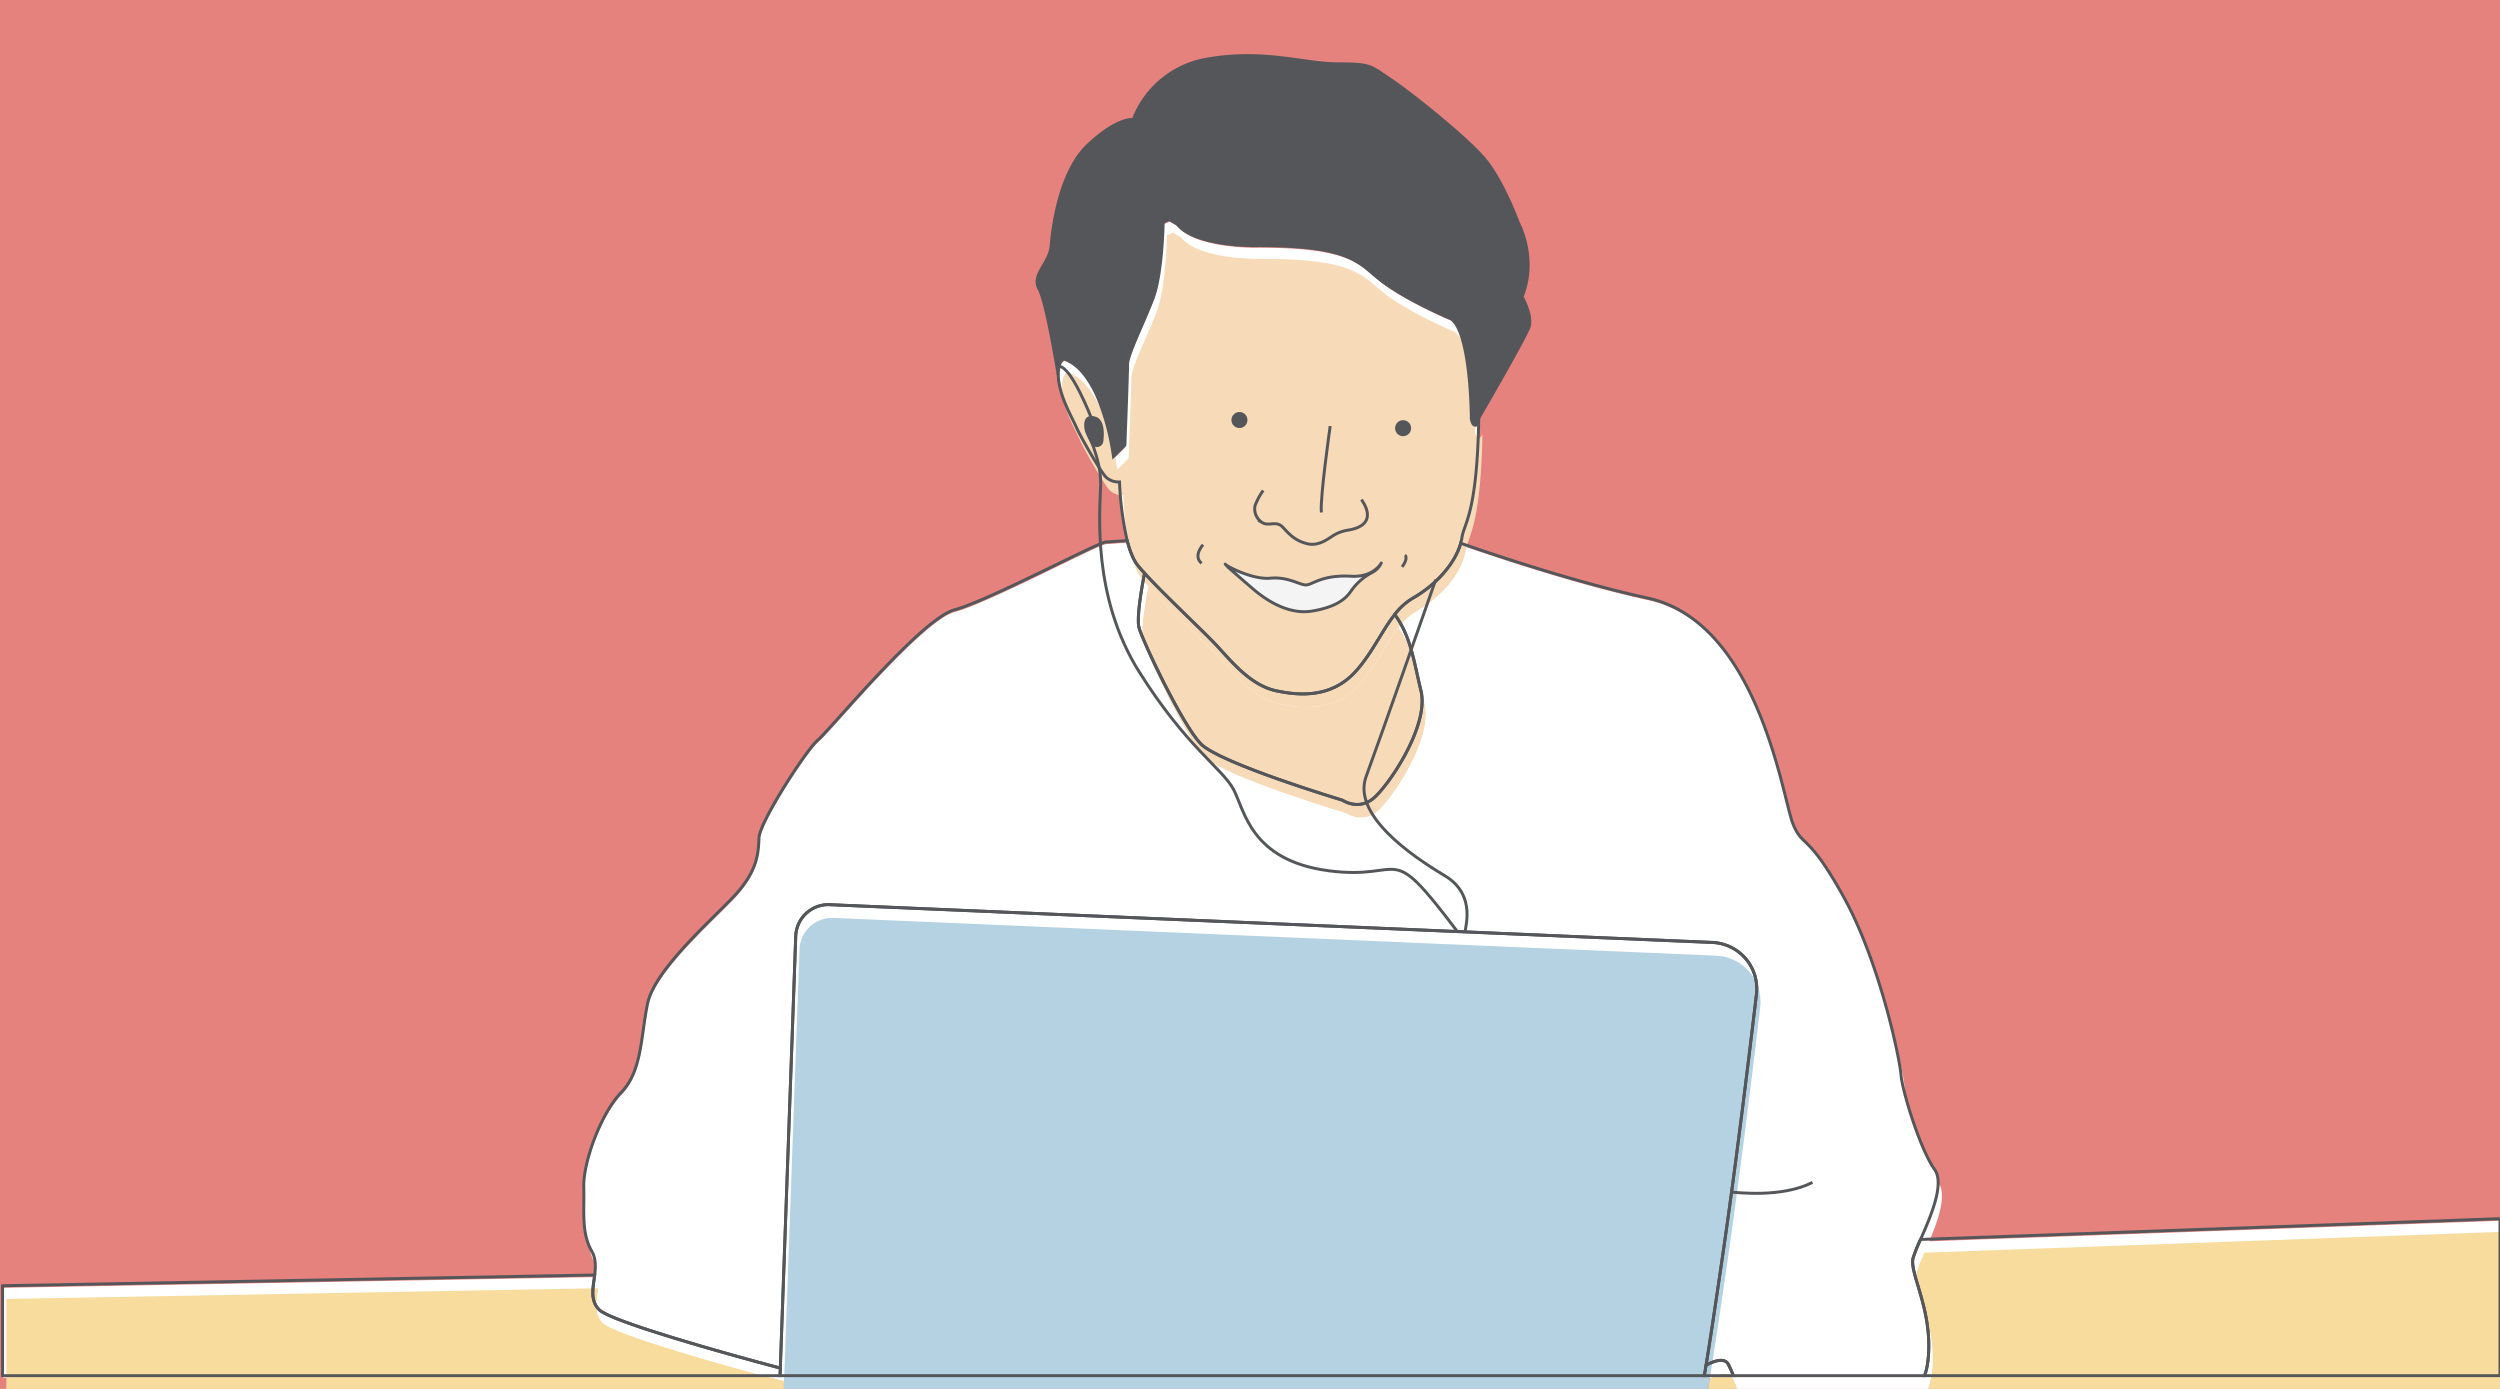 <svg id="Layer_1" data-name="Layer 1" xmlns="http://www.w3.org/2000/svg" viewBox="0 0 841.89 467.717"><defs><style>.cls-1{fill:#e5827d;}.cls-2{fill:#fff;}.cls-3{fill:#f7dab8;}.cls-4{fill:#f8dc9d;}.cls-5{fill:#b5d2e3;}.cls-10,.cls-6{fill:none;}.cls-10,.cls-6,.cls-8,.cls-9{stroke:#54565a;}.cls-6,.cls-8{stroke-miterlimit:10;}.cls-7,.cls-8{fill:#54565a;}.cls-9{fill:#f4f4f4;}.cls-10,.cls-9{stroke-linejoin:round;}</style></defs><rect class="cls-1" x="-1.267" width="843.157" height="467.717"/><path class="cls-2" d="M429.877,233.322c-8.365-1.809-14.696-9.496-19.67-14.922-4.396-4.795-17.791-17.179-24.593-24.676-.862,4.44-2.743,14.987-1.859,18.346,1.131,4.296,14.469,32.557,20.8,39.113s47.704,18.991,47.704,18.991,4.974,3.391,9.948-.226,19.444-24.643,16.504-36.626c-2.347-9.567-3.257-17.981-8.821-25.702-4.44,5.594-7.678,13.229-13.336,19.372C448.642,235.582,438.242,235.13,429.877,233.322Z"/><path class="cls-2" d="M497.929,142.887c-1.583,2.713-2.261-1.13-2.261-1.13s0-28.713-6.783-33.687c0,0-13.565-5.652-22.383-11.983-8.817-6.33-9.496-12.887-44.087-12.661,0,0-19.896.226-25.774-7.235l-2.713-1.583-2.035.904s-.226,17.183-3.391,25.548c-3.165,8.365-8.591,18.991-8.591,22.383,0,3.391-.904,27.13-.904,27.13l-3.844,3.844a81.27,81.27,0,0,0-5.241-19.688c-2.047-4.738-4.816-9.151-8.511-11.691a12.976,12.976,0,0,0-2.771-1.459,1.317,1.317,0,0,0-.512.164,3.435,3.435,0,0,0-1.278,2.378,13.552,13.552,0,0,0-.216,3.968c.506,6.356,4.564,13.173,5.868,16.154,1.583,3.617,8.365,15.374,10.174,17.183a6.265,6.265,0,0,0,4.522,1.583,108.764,108.764,0,0,0,2.577,19.73c.864,3.379,2.01,6.408,3.527,8.305.631.789,1.417,1.694,2.311,2.68,6.802,7.497,20.198,19.881,24.593,24.676,4.974,5.426,11.304,13.113,19.67,14.922,8.365,1.809,18.765,2.261,26.678-6.33,5.658-6.143,8.896-13.778,13.336-19.372a21.382,21.382,0,0,1,6.107-5.498c7.673-4.355,14.191-11.562,16.092-18.483a16.328,16.328,0,0,0,.413-1.865c.759-5.007,5.04-8.021,5.648-39.268C498.063,142.658,497.986,142.79,497.929,142.887Z"/><path class="cls-2" d="M583.919,463.971a32.361,32.361,0,0,0-1.885-4.11c-1.498-2.098-5.073-.622-7.32.613-.223,1.356-.42,2.513-.594,3.497Z"/><path class="cls-2" d="M648.306,463.971H841.89V411.101L646.949,418.099a54.222,54.222,0,0,0-2.516,6.266c-1.356,5.2,7.009,18.087,4.974,34.817A21.472,21.472,0,0,1,648.306,463.971Z"/><path class="cls-2" d="M262.876,463.971l.091-2.551c-18.617-4.918-57.027-15.688-60.986-19.646-3.168-3.168-2.057-7.427-1.523-11.703L1.06,433.682v30.288Z"/><path class="cls-2" d="M199.495,422.104c1.414,2.474,1.307,5.223.964,7.966-.534,4.276-1.645,8.535,1.523,11.703,3.958,3.958,42.369,14.728,60.986,19.646l1.181-33.057,4.015-112.414a10.988,10.988,0,0,1,11.451-10.586L576.851,318.085a15.609,15.609,0,0,1,14.839,17.425c-2.404,20.337-6.691,55.534-10.855,84.361-2.49,17.238-4.748,32.259-6.121,40.602,2.247-1.235,5.822-2.71,7.32-.613a32.361,32.361,0,0,1,1.885,4.11h64.387a21.472,21.472,0,0,0,1.101-4.788c2.035-16.73-6.331-29.617-4.974-34.817a54.222,54.222,0,0,1,2.516-6.266c3.338-7.585,8.229-18.73,4.719-23.578-4.748-6.557-10.852-26.226-11.304-31.878s-7.235-38.209-19.444-60.139-13.565-16.052-16.957-24.417-11.53-67.826-48.835-75.965c-21.676-4.729-46.251-12.664-63.039-18.483-1.901,6.921-8.418,14.128-16.092,18.483a21.382,21.382,0,0,0-6.107,5.498c5.563,7.722,6.474,16.135,8.821,25.702,2.939,11.983-11.531,33.009-16.504,36.626s-9.948.226-9.948.226-41.374-12.435-47.704-18.991-19.669-34.817-20.8-39.113c-.884-3.359.997-13.906,1.859-18.346-.895-.986-1.68-1.892-2.311-2.68-1.517-1.897-2.663-4.926-3.527-8.305l-7.255.503c-2.34,0-39.785,19.892-50.901,22.818s-42.091,40.602-45.934,43.767c-3.844,3.165-19.67,27.583-19.896,33.009-.226,5.426-.452,11.53-9.27,20.574s-26,24.417-28.261,35.27c-2.261,10.852-1.809,22.609-8.817,29.843-7.009,7.235-12.887,23.739-12.661,31.878C197.008,408.539,195.877,415.773,199.495,422.104Z"/><path class="cls-2" d="M574.12,463.971c.174-.984.371-2.142.594-3.497,1.373-8.342,3.631-23.364,6.121-40.602,4.164-28.827,8.451-64.024,10.855-84.361A15.609,15.609,0,0,0,576.851,318.085L279.614,305.363a10.988,10.988,0,0,0-11.451,10.586l-4.015,112.414-1.181,33.057-.091,2.551Z"/><path class="cls-3" d="M430.951,237.067c-8.365-1.809-14.696-9.496-19.67-14.922-4.396-4.795-17.791-17.179-24.593-24.676-.862,4.44-2.743,14.987-1.859,18.346,1.131,4.296,14.469,32.557,20.8,39.113s47.704,18.991,47.704,18.991,4.974,3.391,9.948-.226,19.444-24.643,16.504-36.626c-2.347-9.567-3.257-17.981-8.821-25.702-4.44,5.594-7.678,13.229-13.336,19.372C449.716,239.328,439.316,238.876,430.951,237.067Z"/><path class="cls-3" d="M499.003,146.633c-1.583,2.713-2.261-1.13-2.261-1.13s0-28.713-6.783-33.687c0,0-13.565-5.652-22.383-11.983-8.817-6.33-9.496-12.887-44.087-12.661,0,0-19.896.226-25.774-7.235l-2.713-1.583-2.035.904s-.226,17.183-3.391,25.548c-3.165,8.365-8.591,18.991-8.591,22.383,0,3.391-.904,27.13-.904,27.13l-3.844,3.844a81.27,81.27,0,0,0-5.241-19.688c-2.047-4.738-4.816-9.151-8.511-11.691a12.976,12.976,0,0,0-2.771-1.459,1.317,1.317,0,0,0-.512.164,3.435,3.435,0,0,0-1.278,2.378,13.552,13.552,0,0,0-.216,3.968c.506,6.356,4.564,13.173,5.868,16.154,1.583,3.617,8.365,15.374,10.174,17.183a6.265,6.265,0,0,0,4.522,1.583,108.764,108.764,0,0,0,2.577,19.73c.864,3.379,2.01,6.408,3.527,8.305.631.789,1.417,1.694,2.311,2.68,6.802,7.497,20.198,19.881,24.593,24.676,4.974,5.426,11.304,13.113,19.67,14.922,8.365,1.809,18.765,2.261,26.678-6.33,5.658-6.143,8.896-13.778,13.336-19.372a21.381,21.381,0,0,1,6.107-5.498c7.673-4.355,14.191-11.562,16.092-18.483a16.324,16.324,0,0,0,.413-1.865c.759-5.007,5.04-8.021,5.648-39.268C499.136,146.404,499.059,146.536,499.003,146.633Z"/><path class="cls-4" d="M584.992,467.717a32.362,32.362,0,0,0-1.885-4.11c-1.498-2.098-5.073-.622-7.32.613-.223,1.356-.42,2.513-.594,3.497Z"/><path class="cls-4" d="M649.38,467.717H841.89V414.847L648.023,421.845a54.222,54.222,0,0,0-2.516,6.266c-1.356,5.2,7.009,18.087,4.974,34.817A21.472,21.472,0,0,1,649.38,467.717Z"/><path class="cls-4" d="M263.95,467.717l.091-2.551c-18.617-4.918-57.027-15.688-60.986-19.646-3.168-3.168-2.057-7.427-1.523-11.703L2.133,437.428v30.288Z"/><path class="cls-2" d="M200.568,425.85c1.414,2.474,1.307,5.223.964,7.966-.534,4.276-1.645,8.535,1.523,11.703,3.958,3.958,42.369,14.728,60.986,19.646l1.181-33.057L269.236,319.695a10.988,10.988,0,0,1,11.451-10.586L577.924,321.831a15.609,15.609,0,0,1,14.839,17.425c-2.404,20.337-6.691,55.534-10.855,84.361-2.49,17.238-4.748,32.259-6.121,40.602,2.247-1.235,5.822-2.71,7.32-.613a32.362,32.362,0,0,1,1.885,4.11H649.38a21.472,21.472,0,0,0,1.101-4.788c2.035-16.73-6.331-29.617-4.974-34.817a54.222,54.222,0,0,1,2.516-6.266c3.338-7.585,8.229-18.73,4.719-23.578-4.748-6.557-10.852-26.226-11.304-31.878s-7.235-38.209-19.444-60.139-13.565-16.052-16.957-24.417c-3.391-8.365-11.53-67.826-48.835-75.965-21.676-4.729-46.251-12.664-63.039-18.483-1.901,6.921-8.418,14.128-16.092,18.483a21.381,21.381,0,0,0-6.107,5.498c5.563,7.722,6.474,16.135,8.821,25.702,2.939,11.983-11.531,33.009-16.504,36.626s-9.948.226-9.948.226-41.374-12.435-47.704-18.991-19.669-34.817-20.8-39.113c-.884-3.359.997-13.906,1.859-18.346-.895-.986-1.68-1.892-2.311-2.68-1.517-1.897-2.663-4.926-3.527-8.305l-7.255.503c-2.34,0-39.785,19.892-50.901,22.818s-42.091,40.602-45.934,43.767c-3.844,3.165-19.67,27.583-19.896,33.009-.226,5.426-.452,11.53-9.27,20.574s-26,24.417-28.261,35.27c-2.261,10.852-1.809,22.609-8.817,29.843-7.009,7.235-12.887,23.739-12.661,31.878C198.081,412.285,196.951,419.519,200.568,425.85Z"/><path class="cls-5" d="M575.193,467.717c.174-.984.371-2.142.594-3.497,1.373-8.342,3.631-23.364,6.121-40.602,4.164-28.827,8.451-64.024,10.855-84.361A15.609,15.609,0,0,0,577.924,321.831L280.687,309.109a10.988,10.988,0,0,0-11.451,10.586L265.221,432.108l-1.181,33.057-.091,2.551Z"/><path class="cls-6" d="M429.684,232.615c-8.365-1.809-14.696-9.496-19.67-14.922-4.396-4.795-17.791-17.179-24.593-24.676-.862,4.44-2.743,14.987-1.859,18.346,1.131,4.296,14.469,32.557,20.8,39.113s47.704,18.991,47.704,18.991,4.974,3.391,9.948-.226,19.444-24.643,16.504-36.626c-2.347-9.567-3.257-17.981-8.821-25.702-4.44,5.594-7.678,13.229-13.336,19.372C448.449,234.875,438.049,234.423,429.684,232.615Z"/><path class="cls-6" d="M497.736,142.18c-1.583,2.713-2.261-1.13-2.261-1.13s0-28.713-6.783-33.687c0,0-13.565-5.652-22.383-11.983-8.817-6.33-9.496-12.887-44.087-12.661,0,0-19.896.226-25.774-7.235l-2.713-1.583-2.035.904s-.226,17.183-3.391,25.548c-3.165,8.365-8.591,18.991-8.591,22.383,0,3.391-.904,27.13-.904,27.13l-3.844,3.844a81.27,81.27,0,0,0-5.241-19.688c-2.047-4.738-4.816-9.151-8.511-11.691a12.976,12.976,0,0,0-2.771-1.459,1.317,1.317,0,0,0-.512.164,3.435,3.435,0,0,0-1.278,2.378,13.552,13.552,0,0,0-.216,3.968c.506,6.356,4.564,13.173,5.868,16.154,1.583,3.617,8.365,15.374,10.174,17.183a6.265,6.265,0,0,0,4.522,1.583,108.763,108.763,0,0,0,2.577,19.73c.864,3.379,2.01,6.408,3.527,8.305.631.789,1.417,1.694,2.311,2.68,6.802,7.497,20.198,19.881,24.593,24.676,4.974,5.426,11.304,13.113,19.67,14.922,8.365,1.809,18.765,2.261,26.678-6.33,5.658-6.143,8.896-13.778,13.336-19.372a21.382,21.382,0,0,1,6.107-5.498c7.673-4.355,14.191-11.562,16.092-18.483a16.324,16.324,0,0,0,.413-1.865c.759-5.007,5.04-8.021,5.648-39.268C497.87,141.951,497.792,142.083,497.736,142.18Z"/><path class="cls-7" d="M513.11,99.902c5.2-13.113-1.357-25.096-1.357-25.096s-5.2-14.243-11.53-21.704c-6.331-7.461-25.096-22.383-31.878-26.904-6.782-4.522-6.556-5.2-17.861-5.2-11.304,0-24.643-4.974-44.087-1.583A32.848,32.848,0,0,0,381.301,39.763s-5.2-.678-15.148,8.591c-9.948,9.27-12.209,28.713-12.661,34.365s-6.782,9.722-4.069,14.696c2.713,4.974,6.782,30.974,6.782,30.974l.237-1.006a13.552,13.552,0,0,1,.216-3.968,3.435,3.435,0,0,1,1.278-2.378,1.317,1.317,0,0,1,.512-.164,12.976,12.976,0,0,1,2.771,1.459c3.694,2.539,6.464,6.952,8.511,11.691a81.27,81.27,0,0,1,5.241,19.688l3.844-3.844s.904-23.739.904-27.13c0-3.391,5.426-14.017,8.591-22.383,3.165-8.365,3.391-25.548,3.391-25.548l2.035-.904,2.713,1.583c5.878,7.461,25.774,7.235,25.774,7.235,34.591-.226,35.27,6.33,44.087,12.661,8.817,6.33,22.383,11.983,22.383,11.983,6.783,4.974,6.783,33.687,6.783,33.687s.678,3.844,2.261,1.13c.056-.097.134-.229.222-.381,2.394-4.114,16.105-27.791,17.413-31.498C516.727,106.458,513.11,99.902,513.11,99.902Z"/><path class="cls-6" d="M583.726,463.264a32.363,32.363,0,0,0-1.885-4.11c-1.498-2.098-5.073-.622-7.32.613-.223,1.356-.42,2.513-.594,3.497Z"/><path class="cls-6" d="M648.113,463.264H841.89V410.394l-195.134,6.998a54.222,54.222,0,0,0-2.516,6.266c-1.356,5.2,7.009,18.087,4.974,34.817A21.471,21.471,0,0,1,648.113,463.264Z"/><path class="cls-6" d="M262.683,463.264l.091-2.551c-18.617-4.918-57.027-15.688-60.986-19.646-3.168-3.168-2.057-7.427-1.523-11.703L.866,432.976v30.288Z"/><path class="cls-6" d="M199.301,421.397c1.414,2.474,1.307,5.223.964,7.966-.534,4.276-1.645,8.535,1.523,11.703,3.958,3.958,42.369,14.728,60.986,19.646l1.181-33.057,4.015-112.414a10.988,10.988,0,0,1,11.451-10.586L576.658,317.378A15.609,15.609,0,0,1,591.497,334.804c-2.404,20.337-6.691,55.534-10.855,84.361-2.49,17.238-4.748,32.259-6.121,40.602,2.247-1.235,5.822-2.71,7.32-.613a32.363,32.363,0,0,1,1.885,4.11h64.387a21.471,21.471,0,0,0,1.101-4.788c2.035-16.73-6.331-29.617-4.974-34.817a54.222,54.222,0,0,1,2.516-6.266c3.338-7.585,8.229-18.73,4.719-23.578-4.748-6.557-10.852-26.226-11.304-31.878s-7.235-38.209-19.444-60.139S607.162,285.745,603.771,277.38c-3.391-8.365-11.53-67.826-48.835-75.965-21.676-4.729-46.251-12.664-63.039-18.483-1.901,6.921-8.418,14.128-16.092,18.483a21.382,21.382,0,0,0-6.107,5.498c5.563,7.722,6.474,16.135,8.821,25.702,2.939,11.983-11.531,33.009-16.504,36.626s-9.948.226-9.948.226-41.374-12.435-47.704-18.991-19.669-34.817-20.8-39.113c-.884-3.359.997-13.906,1.859-18.346-.895-.986-1.68-1.892-2.311-2.68-1.517-1.897-2.663-4.926-3.527-8.305l-7.255.503c-2.34,0-39.785,19.892-50.901,22.818s-42.091,40.602-45.934,43.767c-3.844,3.165-19.67,27.583-19.896,33.009-.226,5.426-.452,11.53-9.27,20.574s-26,24.417-28.261,35.27c-2.261,10.852-1.809,22.609-8.817,29.843-7.009,7.235-12.887,23.739-12.661,31.878C196.815,407.832,195.684,415.067,199.301,421.397Z"/><path class="cls-6" d="M573.927,463.264c.174-.984.371-2.142.594-3.497,1.373-8.342,3.631-23.364,6.121-40.602,4.164-28.827,8.451-64.024,10.855-84.361a15.609,15.609,0,0,0-14.839-17.425L279.421,304.656a10.988,10.988,0,0,0-11.451,10.586l-4.015,112.414-1.181,33.057-.091,2.551Z"/><path class="cls-6" d="M367.42,140.525s-6.712-17.254-10.762-17.111"/><path class="cls-8" d="M365.804,144.835s-1.347-5.386,2.963-4.04c2.543.795,2.647,4.684,2.306,7.739a1.726,1.726,0,0,1-3.183.701A20.317,20.317,0,0,1,365.804,144.835Z"/><path class="cls-6" d="M365.804,144.835s5.117,9.695,4.848,18.583-2.962,37.435,12.927,62.751,28.009,32.588,31.78,39.59,5.656,23.969,32.049,27.471,19.391-11.311,43.36,20.468"/><path class="cls-6" d="M493.461,313.967c-.539-.808,4.309-12.389-7.002-19.122s-31.178-20.487-26.393-33.396,23.431-66.252,23.431-66.252"/><path class="cls-6" d="M447.946,143.488s-3.501,24.508-2.963,29.086"/><path class="cls-6" d="M458.45,168.265s6.733,8.349-4.309,10.234a13.477,13.477,0,0,0-4.795,1.631c-2.178,1.326-5.303,3.977-9.28,2.935s-5.871-3.125-8.049-5.492-4.64-.284-6.818-1.515a5.432,5.432,0,0,1-2.557-5.776,22.146,22.146,0,0,1,2.746-5.113"/><path class="cls-9" d="M465.159,189.599s-2.568,4.883-10.132,4.451c-9.943-.568-13.068,2.935-15.245,2.935s-6.06-2.841-12.026-2.273-14.772-4.072-15.151-4.735l.947,1.042s5.303,4.64,7.291,6.344,10.984,10.037,20.927,8.428,12.234-5.405,13.446-7.102a19.655,19.655,0,0,1,7.007-5.966A6.928,6.928,0,0,0,465.159,189.599Z"/><path class="cls-10" d="M405.125,183.444s-3.504,3.788-.473,6.25"/><path class="cls-10" d="M473.114,186.948s1.326.852-.947,3.977"/><circle class="cls-7" cx="417.387" cy="141.448" r="2.699"/><circle class="cls-7" cx="472.498" cy="144.194" r="2.699"/><path class="cls-6" d="M583.156,401.463c1.196,0,16.743,2.093,27.207-3.289"/></svg>